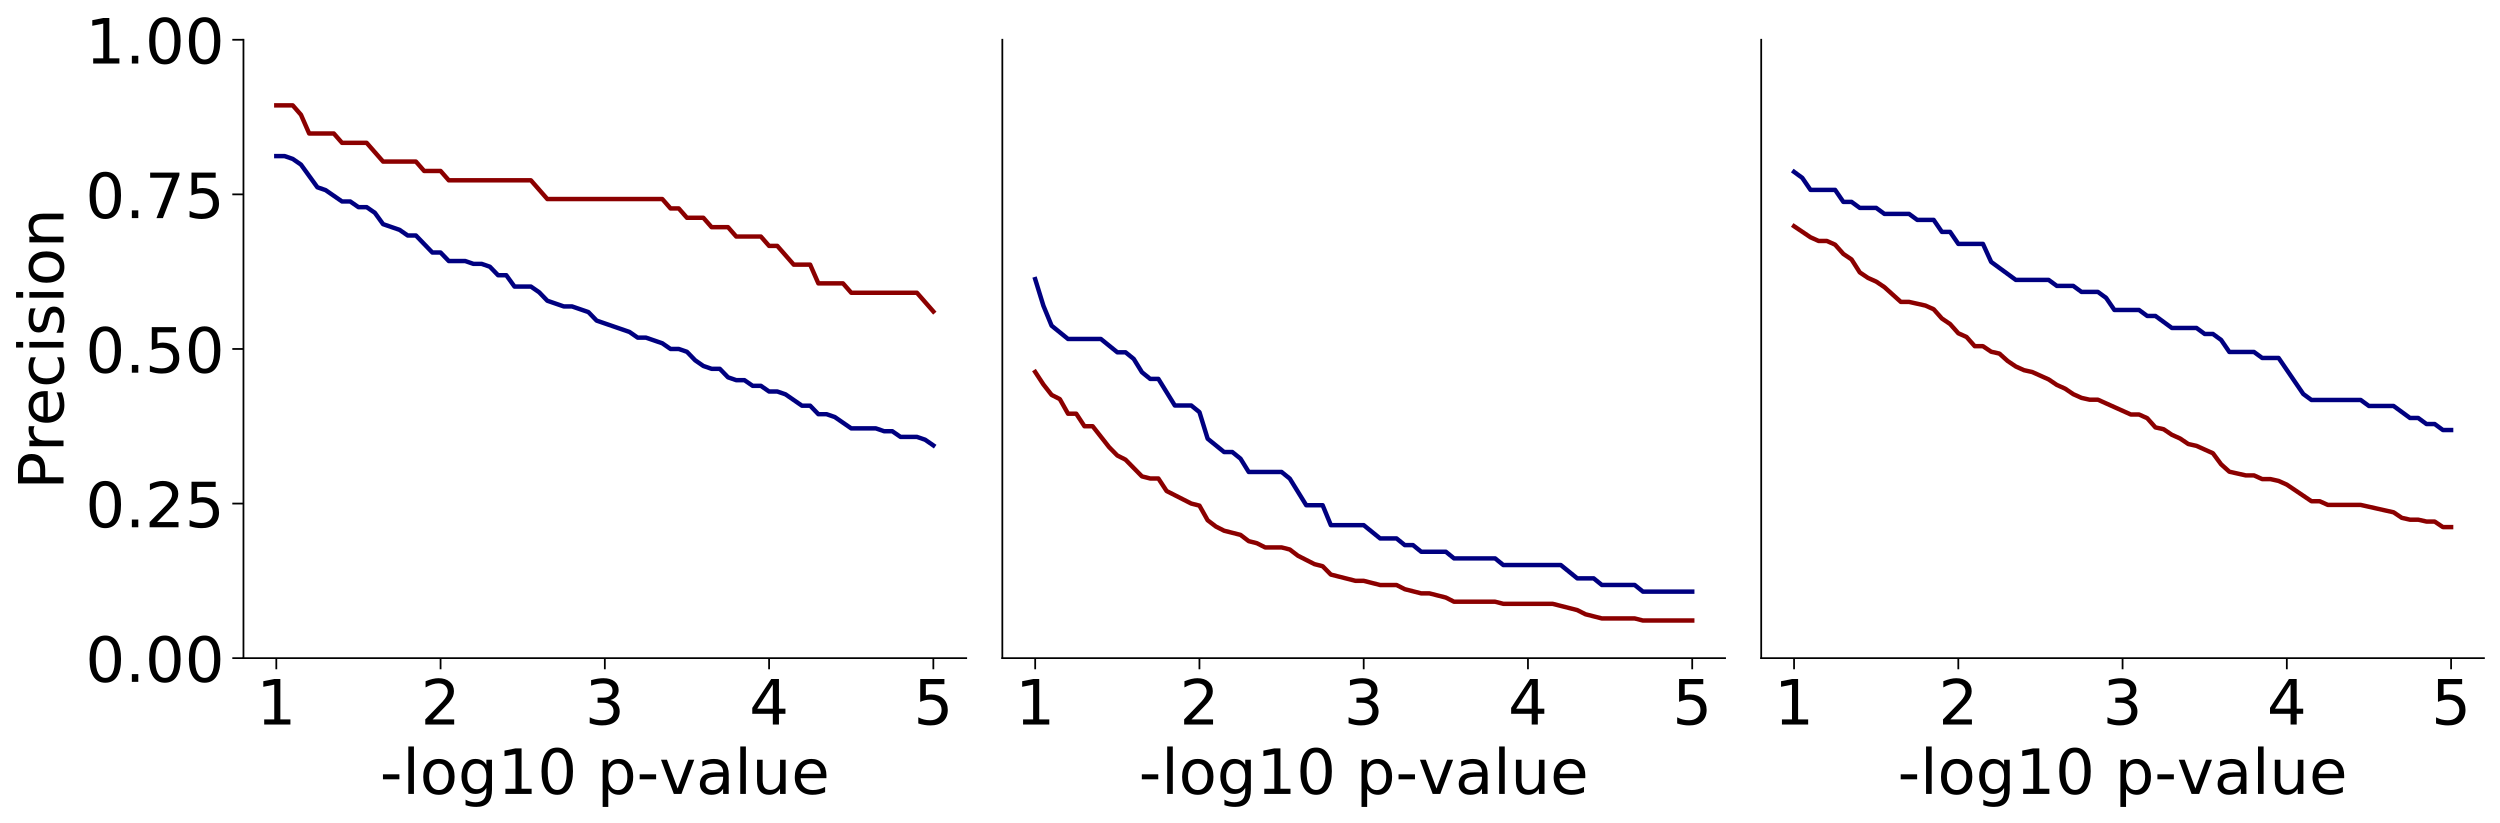 <?xml version="1.0" encoding="utf-8" standalone="no"?>
<!DOCTYPE svg PUBLIC "-//W3C//DTD SVG 1.1//EN"
  "http://www.w3.org/Graphics/SVG/1.1/DTD/svg11.dtd">
<!-- Created with matplotlib (https://matplotlib.org/) -->
<svg height="368.935pt" version="1.1" viewBox="0 0 1120.743 368.935" width="1120.743pt" xmlns="http://www.w3.org/2000/svg" xmlns:xlink="http://www.w3.org/1999/xlink">
 <defs>
  <style type="text/css">
*{stroke-linecap:butt;stroke-linejoin:round;}
  </style>
 </defs>
 <g id="figure_1">
  <g id="patch_1">
   <path d="M 0 368.935 
L 1120.743 368.935 
L 1120.743 0 
L 0 0 
z
" style="fill:none;"/>
  </g>
  <g id="axes_1">
   <g id="patch_2">
    <path d="M 109.142 295.038 
L 433.142 295.038 
L 433.142 17.838 
L 109.142 17.838 
z
" style="fill:none;"/>
   </g>
   <g id="matplotlib.axis_1">
    <g id="xtick_1">
     <g id="line2d_1">
      <defs>
       <path d="M 0 0 
L 0 5 
" id="mfbc0310cca" style="stroke:#000000;stroke-width:0.8;"/>
      </defs>
      <g>
       <use style="stroke:#000000;stroke-width:0.8;" x="123.87" xlink:href="#mfbc0310cca" y="295.038"/>
      </g>
     </g>
     <g id="text_1">
      <!-- 1 -->
      <defs>
       <path d="M 12.406 8.297 
L 28.516 8.297 
L 28.516 63.922 
L 10.984 60.406 
L 10.984 69.391 
L 28.422 72.906 
L 38.281 72.906 
L 38.281 8.297 
L 54.391 8.297 
L 54.391 0 
L 12.406 0 
z
" id="DejaVuSans-49"/>
      </defs>
      <g transform="translate(114.962 324.813)scale(0.28 -0.28)">
       <use xlink:href="#DejaVuSans-49"/>
      </g>
     </g>
    </g>
    <g id="xtick_2">
     <g id="line2d_2">
      <g>
       <use style="stroke:#000000;stroke-width:0.8;" x="197.506" xlink:href="#mfbc0310cca" y="295.038"/>
      </g>
     </g>
     <g id="text_2">
      <!-- 2 -->
      <defs>
       <path d="M 19.188 8.297 
L 53.609 8.297 
L 53.609 0 
L 7.328 0 
L 7.328 8.297 
Q 12.938 14.109 22.625 23.891 
Q 32.328 33.688 34.812 36.531 
Q 39.547 41.844 41.422 45.531 
Q 43.312 49.219 43.312 52.781 
Q 43.312 58.594 39.234 62.25 
Q 35.156 65.922 28.609 65.922 
Q 23.969 65.922 18.812 64.312 
Q 13.672 62.703 7.812 59.422 
L 7.812 69.391 
Q 13.766 71.781 18.938 73 
Q 24.125 74.219 28.422 74.219 
Q 39.75 74.219 46.484 68.547 
Q 53.219 62.891 53.219 53.422 
Q 53.219 48.922 51.531 44.891 
Q 49.859 40.875 45.406 35.406 
Q 44.188 33.984 37.641 27.219 
Q 31.109 20.453 19.188 8.297 
z
" id="DejaVuSans-50"/>
      </defs>
      <g transform="translate(188.599 324.813)scale(0.28 -0.28)">
       <use xlink:href="#DejaVuSans-50"/>
      </g>
     </g>
    </g>
    <g id="xtick_3">
     <g id="line2d_3">
      <g>
       <use style="stroke:#000000;stroke-width:0.8;" x="271.142" xlink:href="#mfbc0310cca" y="295.038"/>
      </g>
     </g>
     <g id="text_3">
      <!-- 3 -->
      <defs>
       <path d="M 40.578 39.312 
Q 47.656 37.797 51.625 33 
Q 55.609 28.219 55.609 21.188 
Q 55.609 10.406 48.188 4.484 
Q 40.766 -1.422 27.094 -1.422 
Q 22.516 -1.422 17.656 -0.516 
Q 12.797 0.391 7.625 2.203 
L 7.625 11.719 
Q 11.719 9.328 16.594 8.109 
Q 21.484 6.891 26.812 6.891 
Q 36.078 6.891 40.938 10.547 
Q 45.797 14.203 45.797 21.188 
Q 45.797 27.641 41.281 31.266 
Q 36.766 34.906 28.719 34.906 
L 20.219 34.906 
L 20.219 43.016 
L 29.109 43.016 
Q 36.375 43.016 40.234 45.922 
Q 44.094 48.828 44.094 54.297 
Q 44.094 59.906 40.109 62.906 
Q 36.141 65.922 28.719 65.922 
Q 24.656 65.922 20.016 65.031 
Q 15.375 64.156 9.812 62.312 
L 9.812 71.094 
Q 15.438 72.656 20.344 73.438 
Q 25.25 74.219 29.594 74.219 
Q 40.828 74.219 47.359 69.109 
Q 53.906 64.016 53.906 55.328 
Q 53.906 49.266 50.438 45.094 
Q 46.969 40.922 40.578 39.312 
z
" id="DejaVuSans-51"/>
      </defs>
      <g transform="translate(262.235 324.813)scale(0.28 -0.28)">
       <use xlink:href="#DejaVuSans-51"/>
      </g>
     </g>
    </g>
    <g id="xtick_4">
     <g id="line2d_4">
      <g>
       <use style="stroke:#000000;stroke-width:0.8;" x="344.779" xlink:href="#mfbc0310cca" y="295.038"/>
      </g>
     </g>
     <g id="text_4">
      <!-- 4 -->
      <defs>
       <path d="M 37.797 64.312 
L 12.891 25.391 
L 37.797 25.391 
z
M 35.203 72.906 
L 47.609 72.906 
L 47.609 25.391 
L 58.016 25.391 
L 58.016 17.188 
L 47.609 17.188 
L 47.609 0 
L 37.797 0 
L 37.797 17.188 
L 4.891 17.188 
L 4.891 26.703 
z
" id="DejaVuSans-52"/>
      </defs>
      <g transform="translate(335.871 324.813)scale(0.28 -0.28)">
       <use xlink:href="#DejaVuSans-52"/>
      </g>
     </g>
    </g>
    <g id="xtick_5">
     <g id="line2d_5">
      <g>
       <use style="stroke:#000000;stroke-width:0.8;" x="418.415" xlink:href="#mfbc0310cca" y="295.038"/>
      </g>
     </g>
     <g id="text_5">
      <!-- 5 -->
      <defs>
       <path d="M 10.797 72.906 
L 49.516 72.906 
L 49.516 64.594 
L 19.828 64.594 
L 19.828 46.734 
Q 21.969 47.469 24.109 47.828 
Q 26.266 48.188 28.422 48.188 
Q 40.625 48.188 47.75 41.5 
Q 54.891 34.812 54.891 23.391 
Q 54.891 11.625 47.562 5.094 
Q 40.234 -1.422 26.906 -1.422 
Q 22.312 -1.422 17.547 -0.641 
Q 12.797 0.141 7.719 1.703 
L 7.719 11.625 
Q 12.109 9.234 16.797 8.062 
Q 21.484 6.891 26.703 6.891 
Q 35.156 6.891 40.078 11.328 
Q 45.016 15.766 45.016 23.391 
Q 45.016 31 40.078 35.438 
Q 35.156 39.891 26.703 39.891 
Q 22.75 39.891 18.812 39.016 
Q 14.891 38.141 10.797 36.281 
z
" id="DejaVuSans-53"/>
      </defs>
      <g transform="translate(409.508 324.813)scale(0.28 -0.28)">
       <use xlink:href="#DejaVuSans-53"/>
      </g>
     </g>
    </g>
    <g id="text_6">
     <!-- -log10 p-value -->
     <defs>
      <path d="M 4.891 31.391 
L 31.203 31.391 
L 31.203 23.391 
L 4.891 23.391 
z
" id="DejaVuSans-45"/>
      <path d="M 9.422 75.984 
L 18.406 75.984 
L 18.406 0 
L 9.422 0 
z
" id="DejaVuSans-108"/>
      <path d="M 30.609 48.391 
Q 23.391 48.391 19.188 42.75 
Q 14.984 37.109 14.984 27.297 
Q 14.984 17.484 19.156 11.844 
Q 23.344 6.203 30.609 6.203 
Q 37.797 6.203 41.984 11.859 
Q 46.188 17.531 46.188 27.297 
Q 46.188 37.016 41.984 42.703 
Q 37.797 48.391 30.609 48.391 
z
M 30.609 56 
Q 42.328 56 49.016 48.375 
Q 55.719 40.766 55.719 27.297 
Q 55.719 13.875 49.016 6.219 
Q 42.328 -1.422 30.609 -1.422 
Q 18.844 -1.422 12.172 6.219 
Q 5.516 13.875 5.516 27.297 
Q 5.516 40.766 12.172 48.375 
Q 18.844 56 30.609 56 
z
" id="DejaVuSans-111"/>
      <path d="M 45.406 27.984 
Q 45.406 37.75 41.375 43.109 
Q 37.359 48.484 30.078 48.484 
Q 22.859 48.484 18.828 43.109 
Q 14.797 37.75 14.797 27.984 
Q 14.797 18.266 18.828 12.891 
Q 22.859 7.516 30.078 7.516 
Q 37.359 7.516 41.375 12.891 
Q 45.406 18.266 45.406 27.984 
z
M 54.391 6.781 
Q 54.391 -7.172 48.188 -13.984 
Q 42 -20.797 29.203 -20.797 
Q 24.469 -20.797 20.266 -20.094 
Q 16.062 -19.391 12.109 -17.922 
L 12.109 -9.188 
Q 16.062 -11.328 19.922 -12.344 
Q 23.781 -13.375 27.781 -13.375 
Q 36.625 -13.375 41.016 -8.766 
Q 45.406 -4.156 45.406 5.172 
L 45.406 9.625 
Q 42.625 4.781 38.281 2.391 
Q 33.938 0 27.875 0 
Q 17.828 0 11.672 7.656 
Q 5.516 15.328 5.516 27.984 
Q 5.516 40.672 11.672 48.328 
Q 17.828 56 27.875 56 
Q 33.938 56 38.281 53.609 
Q 42.625 51.219 45.406 46.391 
L 45.406 54.688 
L 54.391 54.688 
z
" id="DejaVuSans-103"/>
      <path d="M 31.781 66.406 
Q 24.172 66.406 20.328 58.906 
Q 16.5 51.422 16.5 36.375 
Q 16.5 21.391 20.328 13.891 
Q 24.172 6.391 31.781 6.391 
Q 39.453 6.391 43.281 13.891 
Q 47.125 21.391 47.125 36.375 
Q 47.125 51.422 43.281 58.906 
Q 39.453 66.406 31.781 66.406 
z
M 31.781 74.219 
Q 44.047 74.219 50.516 64.516 
Q 56.984 54.828 56.984 36.375 
Q 56.984 17.969 50.516 8.266 
Q 44.047 -1.422 31.781 -1.422 
Q 19.531 -1.422 13.062 8.266 
Q 6.594 17.969 6.594 36.375 
Q 6.594 54.828 13.062 64.516 
Q 19.531 74.219 31.781 74.219 
z
" id="DejaVuSans-48"/>
      <path id="DejaVuSans-32"/>
      <path d="M 18.109 8.203 
L 18.109 -20.797 
L 9.078 -20.797 
L 9.078 54.688 
L 18.109 54.688 
L 18.109 46.391 
Q 20.953 51.266 25.266 53.625 
Q 29.594 56 35.594 56 
Q 45.562 56 51.781 48.094 
Q 58.016 40.188 58.016 27.297 
Q 58.016 14.406 51.781 6.484 
Q 45.562 -1.422 35.594 -1.422 
Q 29.594 -1.422 25.266 0.953 
Q 20.953 3.328 18.109 8.203 
z
M 48.688 27.297 
Q 48.688 37.203 44.609 42.844 
Q 40.531 48.484 33.406 48.484 
Q 26.266 48.484 22.188 42.844 
Q 18.109 37.203 18.109 27.297 
Q 18.109 17.391 22.188 11.75 
Q 26.266 6.109 33.406 6.109 
Q 40.531 6.109 44.609 11.75 
Q 48.688 17.391 48.688 27.297 
z
" id="DejaVuSans-112"/>
      <path d="M 2.984 54.688 
L 12.5 54.688 
L 29.594 8.797 
L 46.688 54.688 
L 56.203 54.688 
L 35.688 0 
L 23.484 0 
z
" id="DejaVuSans-118"/>
      <path d="M 34.281 27.484 
Q 23.391 27.484 19.188 25 
Q 14.984 22.516 14.984 16.5 
Q 14.984 11.719 18.141 8.906 
Q 21.297 6.109 26.703 6.109 
Q 34.188 6.109 38.703 11.406 
Q 43.219 16.703 43.219 25.484 
L 43.219 27.484 
z
M 52.203 31.203 
L 52.203 0 
L 43.219 0 
L 43.219 8.297 
Q 40.141 3.328 35.547 0.953 
Q 30.953 -1.422 24.312 -1.422 
Q 15.922 -1.422 10.953 3.297 
Q 6 8.016 6 15.922 
Q 6 25.141 12.172 29.828 
Q 18.359 34.516 30.609 34.516 
L 43.219 34.516 
L 43.219 35.406 
Q 43.219 41.609 39.141 45 
Q 35.062 48.391 27.688 48.391 
Q 23 48.391 18.547 47.266 
Q 14.109 46.141 10.016 43.891 
L 10.016 52.203 
Q 14.938 54.109 19.578 55.047 
Q 24.219 56 28.609 56 
Q 40.484 56 46.344 49.844 
Q 52.203 43.703 52.203 31.203 
z
" id="DejaVuSans-97"/>
      <path d="M 8.5 21.578 
L 8.5 54.688 
L 17.484 54.688 
L 17.484 21.922 
Q 17.484 14.156 20.5 10.266 
Q 23.531 6.391 29.594 6.391 
Q 36.859 6.391 41.078 11.031 
Q 45.312 15.672 45.312 23.688 
L 45.312 54.688 
L 54.297 54.688 
L 54.297 0 
L 45.312 0 
L 45.312 8.406 
Q 42.047 3.422 37.719 1 
Q 33.406 -1.422 27.688 -1.422 
Q 18.266 -1.422 13.375 4.438 
Q 8.5 10.297 8.5 21.578 
z
M 31.109 56 
z
" id="DejaVuSans-117"/>
      <path d="M 56.203 29.594 
L 56.203 25.203 
L 14.891 25.203 
Q 15.484 15.922 20.484 11.062 
Q 25.484 6.203 34.422 6.203 
Q 39.594 6.203 44.453 7.469 
Q 49.312 8.734 54.109 11.281 
L 54.109 2.781 
Q 49.266 0.734 44.188 -0.344 
Q 39.109 -1.422 33.891 -1.422 
Q 20.797 -1.422 13.156 6.188 
Q 5.516 13.812 5.516 26.812 
Q 5.516 40.234 12.766 48.109 
Q 20.016 56 32.328 56 
Q 43.359 56 49.781 48.891 
Q 56.203 41.797 56.203 29.594 
z
M 47.219 32.234 
Q 47.125 39.594 43.094 43.984 
Q 39.062 48.391 32.422 48.391 
Q 24.906 48.391 20.391 44.141 
Q 15.875 39.891 15.188 32.172 
z
" id="DejaVuSans-101"/>
     </defs>
     <g transform="translate(170.308 355.912)scale(0.28 -0.28)">
      <use xlink:href="#DejaVuSans-45"/>
      <use x="36.084" xlink:href="#DejaVuSans-108"/>
      <use x="63.867" xlink:href="#DejaVuSans-111"/>
      <use x="125.049" xlink:href="#DejaVuSans-103"/>
      <use x="188.525" xlink:href="#DejaVuSans-49"/>
      <use x="252.148" xlink:href="#DejaVuSans-48"/>
      <use x="315.771" xlink:href="#DejaVuSans-32"/>
      <use x="347.559" xlink:href="#DejaVuSans-112"/>
      <use x="411.035" xlink:href="#DejaVuSans-45"/>
      <use x="447.088" xlink:href="#DejaVuSans-118"/>
      <use x="506.268" xlink:href="#DejaVuSans-97"/>
      <use x="567.547" xlink:href="#DejaVuSans-108"/>
      <use x="595.33" xlink:href="#DejaVuSans-117"/>
      <use x="658.709" xlink:href="#DejaVuSans-101"/>
     </g>
    </g>
   </g>
   <g id="matplotlib.axis_2">
    <g id="ytick_1">
     <g id="line2d_6">
      <defs>
       <path d="M 0 0 
L -5 0 
" id="m48be1d3c37" style="stroke:#000000;stroke-width:0.8;"/>
      </defs>
      <g>
       <use style="stroke:#000000;stroke-width:0.8;" x="109.142" xlink:href="#m48be1d3c37" y="295.038"/>
      </g>
     </g>
     <g id="text_7">
      <!-- 0.00 -->
      <defs>
       <path d="M 10.688 12.406 
L 21 12.406 
L 21 0 
L 10.688 0 
z
" id="DejaVuSans-46"/>
      </defs>
      <g transform="translate(38.299 305.676)scale(0.28 -0.28)">
       <use xlink:href="#DejaVuSans-48"/>
       <use x="63.623" xlink:href="#DejaVuSans-46"/>
       <use x="95.41" xlink:href="#DejaVuSans-48"/>
       <use x="159.033" xlink:href="#DejaVuSans-48"/>
      </g>
     </g>
    </g>
    <g id="ytick_2">
     <g id="line2d_7">
      <g>
       <use style="stroke:#000000;stroke-width:0.8;" x="109.142" xlink:href="#m48be1d3c37" y="225.738"/>
      </g>
     </g>
     <g id="text_8">
      <!-- 0.25 -->
      <g transform="translate(38.299 236.376)scale(0.28 -0.28)">
       <use xlink:href="#DejaVuSans-48"/>
       <use x="63.623" xlink:href="#DejaVuSans-46"/>
       <use x="95.41" xlink:href="#DejaVuSans-50"/>
       <use x="159.033" xlink:href="#DejaVuSans-53"/>
      </g>
     </g>
    </g>
    <g id="ytick_3">
     <g id="line2d_8">
      <g>
       <use style="stroke:#000000;stroke-width:0.8;" x="109.142" xlink:href="#m48be1d3c37" y="156.438"/>
      </g>
     </g>
     <g id="text_9">
      <!-- 0.50 -->
      <g transform="translate(38.299 167.076)scale(0.28 -0.28)">
       <use xlink:href="#DejaVuSans-48"/>
       <use x="63.623" xlink:href="#DejaVuSans-46"/>
       <use x="95.41" xlink:href="#DejaVuSans-53"/>
       <use x="159.033" xlink:href="#DejaVuSans-48"/>
      </g>
     </g>
    </g>
    <g id="ytick_4">
     <g id="line2d_9">
      <g>
       <use style="stroke:#000000;stroke-width:0.8;" x="109.142" xlink:href="#m48be1d3c37" y="87.138"/>
      </g>
     </g>
     <g id="text_10">
      <!-- 0.75 -->
      <defs>
       <path d="M 8.203 72.906 
L 55.078 72.906 
L 55.078 68.703 
L 28.609 0 
L 18.312 0 
L 43.219 64.594 
L 8.203 64.594 
z
" id="DejaVuSans-55"/>
      </defs>
      <g transform="translate(38.299 97.776)scale(0.28 -0.28)">
       <use xlink:href="#DejaVuSans-48"/>
       <use x="63.623" xlink:href="#DejaVuSans-46"/>
       <use x="95.41" xlink:href="#DejaVuSans-55"/>
       <use x="159.033" xlink:href="#DejaVuSans-53"/>
      </g>
     </g>
    </g>
    <g id="ytick_5">
     <g id="line2d_10">
      <g>
       <use style="stroke:#000000;stroke-width:0.8;" x="109.142" xlink:href="#m48be1d3c37" y="17.838"/>
      </g>
     </g>
     <g id="text_11">
      <!-- 1.00 -->
      <g transform="translate(38.299 28.476)scale(0.28 -0.28)">
       <use xlink:href="#DejaVuSans-49"/>
       <use x="63.623" xlink:href="#DejaVuSans-46"/>
       <use x="95.41" xlink:href="#DejaVuSans-48"/>
       <use x="159.033" xlink:href="#DejaVuSans-48"/>
      </g>
     </g>
    </g>
    <g id="text_12">
     <!-- Precision -->
     <defs>
      <path d="M 19.672 64.797 
L 19.672 37.406 
L 32.078 37.406 
Q 38.969 37.406 42.719 40.969 
Q 46.484 44.531 46.484 51.125 
Q 46.484 57.672 42.719 61.234 
Q 38.969 64.797 32.078 64.797 
z
M 9.812 72.906 
L 32.078 72.906 
Q 44.344 72.906 50.609 67.359 
Q 56.891 61.812 56.891 51.125 
Q 56.891 40.328 50.609 34.812 
Q 44.344 29.297 32.078 29.297 
L 19.672 29.297 
L 19.672 0 
L 9.812 0 
z
" id="DejaVuSans-80"/>
      <path d="M 41.109 46.297 
Q 39.594 47.172 37.812 47.578 
Q 36.031 48 33.891 48 
Q 26.266 48 22.188 43.047 
Q 18.109 38.094 18.109 28.812 
L 18.109 0 
L 9.078 0 
L 9.078 54.688 
L 18.109 54.688 
L 18.109 46.188 
Q 20.953 51.172 25.484 53.578 
Q 30.031 56 36.531 56 
Q 37.453 56 38.578 55.875 
Q 39.703 55.766 41.062 55.516 
z
" id="DejaVuSans-114"/>
      <path d="M 48.781 52.594 
L 48.781 44.188 
Q 44.969 46.297 41.141 47.344 
Q 37.312 48.391 33.406 48.391 
Q 24.656 48.391 19.812 42.844 
Q 14.984 37.312 14.984 27.297 
Q 14.984 17.281 19.812 11.734 
Q 24.656 6.203 33.406 6.203 
Q 37.312 6.203 41.141 7.25 
Q 44.969 8.297 48.781 10.406 
L 48.781 2.094 
Q 45.016 0.344 40.984 -0.531 
Q 36.969 -1.422 32.422 -1.422 
Q 20.062 -1.422 12.781 6.344 
Q 5.516 14.109 5.516 27.297 
Q 5.516 40.672 12.859 48.328 
Q 20.219 56 33.016 56 
Q 37.156 56 41.109 55.141 
Q 45.062 54.297 48.781 52.594 
z
" id="DejaVuSans-99"/>
      <path d="M 9.422 54.688 
L 18.406 54.688 
L 18.406 0 
L 9.422 0 
z
M 9.422 75.984 
L 18.406 75.984 
L 18.406 64.594 
L 9.422 64.594 
z
" id="DejaVuSans-105"/>
      <path d="M 44.281 53.078 
L 44.281 44.578 
Q 40.484 46.531 36.375 47.5 
Q 32.281 48.484 27.875 48.484 
Q 21.188 48.484 17.844 46.438 
Q 14.5 44.391 14.5 40.281 
Q 14.5 37.156 16.891 35.375 
Q 19.281 33.594 26.516 31.984 
L 29.594 31.297 
Q 39.156 29.25 43.188 25.516 
Q 47.219 21.781 47.219 15.094 
Q 47.219 7.469 41.188 3.016 
Q 35.156 -1.422 24.609 -1.422 
Q 20.219 -1.422 15.453 -0.562 
Q 10.688 0.297 5.422 2 
L 5.422 11.281 
Q 10.406 8.688 15.234 7.391 
Q 20.062 6.109 24.812 6.109 
Q 31.156 6.109 34.562 8.281 
Q 37.984 10.453 37.984 14.406 
Q 37.984 18.062 35.516 20.016 
Q 33.062 21.969 24.703 23.781 
L 21.578 24.516 
Q 13.234 26.266 9.516 29.906 
Q 5.812 33.547 5.812 39.891 
Q 5.812 47.609 11.281 51.797 
Q 16.75 56 26.812 56 
Q 31.781 56 36.172 55.266 
Q 40.578 54.547 44.281 53.078 
z
" id="DejaVuSans-115"/>
      <path d="M 54.891 33.016 
L 54.891 0 
L 45.906 0 
L 45.906 32.719 
Q 45.906 40.484 42.875 44.328 
Q 39.844 48.188 33.797 48.188 
Q 26.516 48.188 22.312 43.547 
Q 18.109 38.922 18.109 30.906 
L 18.109 0 
L 9.078 0 
L 9.078 54.688 
L 18.109 54.688 
L 18.109 46.188 
Q 21.344 51.125 25.703 53.562 
Q 30.078 56 35.797 56 
Q 45.219 56 50.047 50.172 
Q 54.891 44.344 54.891 33.016 
z
" id="DejaVuSans-110"/>
     </defs>
     <g transform="translate(28.476 219.451)rotate(-90)scale(0.28 -0.28)">
      <use xlink:href="#DejaVuSans-80"/>
      <use x="60.287" xlink:href="#DejaVuSans-114"/>
      <use x="101.369" xlink:href="#DejaVuSans-101"/>
      <use x="162.893" xlink:href="#DejaVuSans-99"/>
      <use x="217.873" xlink:href="#DejaVuSans-105"/>
      <use x="245.656" xlink:href="#DejaVuSans-115"/>
      <use x="297.756" xlink:href="#DejaVuSans-105"/>
      <use x="325.539" xlink:href="#DejaVuSans-111"/>
      <use x="386.721" xlink:href="#DejaVuSans-110"/>
     </g>
    </g>
   </g>
   <g id="line2d_11">
    <path clip-path="url(#p61271fd40f)" d="M 123.87 47.238 
L 127.552 47.238 
L 131.233 47.238 
L 134.915 51.438 
L 138.597 59.838 
L 142.279 59.838 
L 145.961 59.838 
L 149.643 59.838 
L 153.324 64.038 
L 157.006 64.038 
L 160.688 64.038 
L 164.37 64.038 
L 168.052 68.238 
L 171.733 72.438 
L 175.415 72.438 
L 179.097 72.438 
L 182.779 72.438 
L 186.461 72.438 
L 190.143 76.638 
L 193.824 76.638 
L 197.506 76.638 
L 201.188 80.838 
L 204.87 80.838 
L 208.552 80.838 
L 212.233 80.838 
L 215.915 80.838 
L 219.597 80.838 
L 223.279 80.838 
L 226.961 80.838 
L 230.643 80.838 
L 234.324 80.838 
L 238.006 80.838 
L 241.688 85.038 
L 245.37 89.238 
L 249.052 89.238 
L 252.733 89.238 
L 256.415 89.238 
L 260.097 89.238 
L 263.779 89.238 
L 267.461 89.238 
L 271.142 89.238 
L 274.824 89.238 
L 278.506 89.238 
L 282.188 89.238 
L 285.87 89.238 
L 289.552 89.238 
L 293.233 89.238 
L 296.915 89.238 
L 300.597 93.438 
L 304.279 93.438 
L 307.961 97.638 
L 311.642 97.638 
L 315.324 97.638 
L 319.006 101.838 
L 322.688 101.838 
L 326.37 101.838 
L 330.052 106.038 
L 333.733 106.038 
L 337.415 106.038 
L 341.097 106.038 
L 344.779 110.238 
L 348.461 110.238 
L 352.142 114.438 
L 355.824 118.638 
L 359.506 118.638 
L 363.188 118.638 
L 366.87 127.038 
L 370.552 127.038 
L 374.233 127.038 
L 377.915 127.038 
L 381.597 131.238 
L 385.279 131.238 
L 388.961 131.238 
L 392.642 131.238 
L 396.324 131.238 
L 400.006 131.238 
L 403.688 131.238 
L 407.37 131.238 
L 411.052 131.238 
L 414.733 135.438 
L 418.415 139.638 
" style="fill:none;stroke:#8b0000;stroke-linecap:square;stroke-width:2;"/>
   </g>
   <g id="line2d_12">
    <path clip-path="url(#p61271fd40f)" d="M 123.87 69.972 
L 127.552 69.972 
L 131.233 71.243 
L 134.915 73.786 
L 138.597 78.873 
L 142.279 83.959 
L 145.961 85.23 
L 149.643 87.774 
L 153.324 90.317 
L 157.006 90.317 
L 160.688 92.86 
L 164.37 92.86 
L 168.052 95.403 
L 171.733 100.489 
L 175.415 101.761 
L 179.097 103.032 
L 182.779 105.575 
L 186.461 105.575 
L 190.143 109.39 
L 193.824 113.205 
L 197.506 113.205 
L 201.188 117.019 
L 204.87 117.019 
L 208.552 117.019 
L 212.233 118.291 
L 215.915 118.291 
L 219.597 119.563 
L 223.279 123.377 
L 226.961 123.377 
L 230.643 128.464 
L 234.324 128.464 
L 238.006 128.464 
L 241.688 131.007 
L 245.37 134.821 
L 249.052 136.093 
L 252.733 137.364 
L 256.415 137.364 
L 260.097 138.636 
L 263.779 139.908 
L 267.461 143.722 
L 271.142 144.994 
L 274.824 146.265 
L 278.506 147.537 
L 282.188 148.808 
L 285.87 151.352 
L 289.552 151.352 
L 293.233 152.623 
L 296.915 153.895 
L 300.597 156.438 
L 304.279 156.438 
L 307.961 157.709 
L 311.642 161.524 
L 315.324 164.067 
L 319.006 165.339 
L 322.688 165.339 
L 326.37 169.153 
L 330.052 170.425 
L 333.733 170.425 
L 337.415 172.968 
L 341.097 172.968 
L 344.779 175.511 
L 348.461 175.511 
L 352.142 176.783 
L 355.824 179.326 
L 359.506 181.869 
L 363.188 181.869 
L 366.87 185.684 
L 370.552 185.684 
L 374.233 186.955 
L 377.915 189.498 
L 381.597 192.041 
L 385.279 192.041 
L 388.961 192.041 
L 392.642 192.041 
L 396.324 193.313 
L 400.006 193.313 
L 403.688 195.856 
L 407.37 195.856 
L 411.052 195.856 
L 414.733 197.128 
L 418.415 199.671 
" style="fill:none;stroke:#000080;stroke-linecap:square;stroke-width:2;"/>
   </g>
   <g id="patch_3">
    <path d="M 109.142 295.038 
L 109.142 17.838 
" style="fill:none;stroke:#000000;stroke-linecap:square;stroke-linejoin:miter;stroke-width:0.8;"/>
   </g>
   <g id="patch_4">
    <path d="M 109.142 295.038 
L 433.142 295.038 
" style="fill:none;stroke:#000000;stroke-linecap:square;stroke-linejoin:miter;stroke-width:0.8;"/>
   </g>
  </g>
  <g id="axes_2">
   <g id="patch_5">
    <path d="M 449.342 295.038 
L 773.342 295.038 
L 773.342 17.838 
L 449.342 17.838 
z
" style="fill:none;"/>
   </g>
   <g id="matplotlib.axis_3">
    <g id="xtick_6">
     <g id="line2d_13">
      <g>
       <use style="stroke:#000000;stroke-width:0.8;" x="464.07" xlink:href="#mfbc0310cca" y="295.038"/>
      </g>
     </g>
     <g id="text_13">
      <!-- 1 -->
      <g transform="translate(455.162 324.813)scale(0.28 -0.28)">
       <use xlink:href="#DejaVuSans-49"/>
      </g>
     </g>
    </g>
    <g id="xtick_7">
     <g id="line2d_14">
      <g>
       <use style="stroke:#000000;stroke-width:0.8;" x="537.706" xlink:href="#mfbc0310cca" y="295.038"/>
      </g>
     </g>
     <g id="text_14">
      <!-- 2 -->
      <g transform="translate(528.799 324.813)scale(0.28 -0.28)">
       <use xlink:href="#DejaVuSans-50"/>
      </g>
     </g>
    </g>
    <g id="xtick_8">
     <g id="line2d_15">
      <g>
       <use style="stroke:#000000;stroke-width:0.8;" x="611.342" xlink:href="#mfbc0310cca" y="295.038"/>
      </g>
     </g>
     <g id="text_15">
      <!-- 3 -->
      <g transform="translate(602.435 324.813)scale(0.28 -0.28)">
       <use xlink:href="#DejaVuSans-51"/>
      </g>
     </g>
    </g>
    <g id="xtick_9">
     <g id="line2d_16">
      <g>
       <use style="stroke:#000000;stroke-width:0.8;" x="684.979" xlink:href="#mfbc0310cca" y="295.038"/>
      </g>
     </g>
     <g id="text_16">
      <!-- 4 -->
      <g transform="translate(676.071 324.813)scale(0.28 -0.28)">
       <use xlink:href="#DejaVuSans-52"/>
      </g>
     </g>
    </g>
    <g id="xtick_10">
     <g id="line2d_17">
      <g>
       <use style="stroke:#000000;stroke-width:0.8;" x="758.615" xlink:href="#mfbc0310cca" y="295.038"/>
      </g>
     </g>
     <g id="text_17">
      <!-- 5 -->
      <g transform="translate(749.708 324.813)scale(0.28 -0.28)">
       <use xlink:href="#DejaVuSans-53"/>
      </g>
     </g>
    </g>
    <g id="text_18">
     <!-- -log10 p-value -->
     <g transform="translate(510.507 355.912)scale(0.28 -0.28)">
      <use xlink:href="#DejaVuSans-45"/>
      <use x="36.084" xlink:href="#DejaVuSans-108"/>
      <use x="63.867" xlink:href="#DejaVuSans-111"/>
      <use x="125.049" xlink:href="#DejaVuSans-103"/>
      <use x="188.525" xlink:href="#DejaVuSans-49"/>
      <use x="252.148" xlink:href="#DejaVuSans-48"/>
      <use x="315.771" xlink:href="#DejaVuSans-32"/>
      <use x="347.559" xlink:href="#DejaVuSans-112"/>
      <use x="411.035" xlink:href="#DejaVuSans-45"/>
      <use x="447.088" xlink:href="#DejaVuSans-118"/>
      <use x="506.268" xlink:href="#DejaVuSans-97"/>
      <use x="567.547" xlink:href="#DejaVuSans-108"/>
      <use x="595.33" xlink:href="#DejaVuSans-117"/>
      <use x="658.709" xlink:href="#DejaVuSans-101"/>
     </g>
    </g>
   </g>
   <g id="matplotlib.axis_4">
    <g id="ytick_6"/>
    <g id="ytick_7"/>
    <g id="ytick_8"/>
    <g id="ytick_9"/>
    <g id="ytick_10"/>
   </g>
   <g id="line2d_18">
    <path clip-path="url(#p22dee0c084)" d="M 464.07 166.739 
L 467.752 172.358 
L 471.433 177.041 
L 475.115 178.913 
L 478.797 185.469 
L 482.479 185.469 
L 486.161 191.088 
L 489.842 191.088 
L 493.524 195.77 
L 497.206 200.453 
L 500.888 204.199 
L 504.57 206.072 
L 508.252 209.818 
L 511.933 213.563 
L 515.615 214.5 
L 519.297 214.5 
L 522.979 220.119 
L 526.661 221.992 
L 530.342 223.865 
L 534.024 225.738 
L 537.706 226.674 
L 541.388 233.23 
L 545.07 236.039 
L 548.752 237.912 
L 552.433 238.849 
L 556.115 239.785 
L 559.797 242.595 
L 563.479 243.531 
L 567.161 245.404 
L 570.842 245.404 
L 574.524 245.404 
L 578.206 246.341 
L 581.888 249.15 
L 585.57 251.023 
L 589.252 252.896 
L 592.933 253.832 
L 596.615 257.578 
L 600.297 258.515 
L 603.979 259.451 
L 607.661 260.388 
L 611.342 260.388 
L 615.024 261.324 
L 618.706 262.261 
L 622.388 262.261 
L 626.07 262.261 
L 629.752 264.134 
L 633.433 265.07 
L 637.115 266.007 
L 640.797 266.007 
L 644.479 266.943 
L 648.161 267.88 
L 651.842 269.753 
L 655.524 269.753 
L 659.206 269.753 
L 662.888 269.753 
L 666.57 269.753 
L 670.252 269.753 
L 673.933 270.689 
L 677.615 270.689 
L 681.297 270.689 
L 684.979 270.689 
L 688.661 270.689 
L 692.342 270.689 
L 696.024 270.689 
L 699.706 271.626 
L 703.388 272.562 
L 707.07 273.499 
L 710.752 275.372 
L 714.433 276.308 
L 718.115 277.245 
L 721.797 277.245 
L 725.479 277.245 
L 729.161 277.245 
L 732.842 277.245 
L 736.524 278.181 
L 740.206 278.181 
L 743.888 278.181 
L 747.57 278.181 
L 751.252 278.181 
L 754.933 278.181 
L 758.615 278.181 
" style="fill:none;stroke:#8b0000;stroke-linecap:square;stroke-width:2;"/>
   </g>
   <g id="line2d_19">
    <path clip-path="url(#p22dee0c084)" d="M 464.07 125.141 
L 467.752 137.064 
L 471.433 146.006 
L 475.115 148.986 
L 478.797 151.967 
L 482.479 151.967 
L 486.161 151.967 
L 489.842 151.967 
L 493.524 151.967 
L 497.206 154.947 
L 500.888 157.928 
L 504.57 157.928 
L 508.252 160.909 
L 511.933 166.87 
L 515.615 169.851 
L 519.297 169.851 
L 522.979 175.812 
L 526.661 181.773 
L 530.342 181.773 
L 534.024 181.773 
L 537.706 184.754 
L 541.388 196.677 
L 545.07 199.657 
L 548.752 202.638 
L 552.433 202.638 
L 556.115 205.618 
L 559.797 211.58 
L 563.479 211.58 
L 567.161 211.58 
L 570.842 211.58 
L 574.524 211.58 
L 578.206 214.56 
L 581.888 220.522 
L 585.57 226.483 
L 589.252 226.483 
L 592.933 226.483 
L 596.615 235.425 
L 600.297 235.425 
L 603.979 235.425 
L 607.661 235.425 
L 611.342 235.425 
L 615.024 238.406 
L 618.706 241.386 
L 622.388 241.386 
L 626.07 241.386 
L 629.752 244.367 
L 633.433 244.367 
L 637.115 247.347 
L 640.797 247.347 
L 644.479 247.347 
L 648.161 247.347 
L 651.842 250.328 
L 655.524 250.328 
L 659.206 250.328 
L 662.888 250.328 
L 666.57 250.328 
L 670.252 250.328 
L 673.933 253.309 
L 677.615 253.309 
L 681.297 253.309 
L 684.979 253.309 
L 688.661 253.309 
L 692.342 253.309 
L 696.024 253.309 
L 699.706 253.309 
L 703.388 256.289 
L 707.07 259.27 
L 710.752 259.27 
L 714.433 259.27 
L 718.115 262.251 
L 721.797 262.251 
L 725.479 262.251 
L 729.161 262.251 
L 732.842 262.251 
L 736.524 265.231 
L 740.206 265.231 
L 743.888 265.231 
L 747.57 265.231 
L 751.252 265.231 
L 754.933 265.231 
L 758.615 265.231 
" style="fill:none;stroke:#000080;stroke-linecap:square;stroke-width:2;"/>
   </g>
   <g id="patch_6">
    <path d="M 449.342 295.038 
L 449.342 17.838 
" style="fill:none;stroke:#000000;stroke-linecap:square;stroke-linejoin:miter;stroke-width:0.8;"/>
   </g>
   <g id="patch_7">
    <path d="M 449.342 295.038 
L 773.342 295.038 
" style="fill:none;stroke:#000000;stroke-linecap:square;stroke-linejoin:miter;stroke-width:0.8;"/>
   </g>
  </g>
  <g id="axes_3">
   <g id="patch_8">
    <path d="M 789.543 295.038 
L 1113.543 295.038 
L 1113.543 17.838 
L 789.543 17.838 
z
" style="fill:none;"/>
   </g>
   <g id="matplotlib.axis_5">
    <g id="xtick_11">
     <g id="line2d_20">
      <g>
       <use style="stroke:#000000;stroke-width:0.8;" x="804.27" xlink:href="#mfbc0310cca" y="295.038"/>
      </g>
     </g>
     <g id="text_19">
      <!-- 1 -->
      <g transform="translate(795.362 324.813)scale(0.28 -0.28)">
       <use xlink:href="#DejaVuSans-49"/>
      </g>
     </g>
    </g>
    <g id="xtick_12">
     <g id="line2d_21">
      <g>
       <use style="stroke:#000000;stroke-width:0.8;" x="877.906" xlink:href="#mfbc0310cca" y="295.038"/>
      </g>
     </g>
     <g id="text_20">
      <!-- 2 -->
      <g transform="translate(868.999 324.813)scale(0.28 -0.28)">
       <use xlink:href="#DejaVuSans-50"/>
      </g>
     </g>
    </g>
    <g id="xtick_13">
     <g id="line2d_22">
      <g>
       <use style="stroke:#000000;stroke-width:0.8;" x="951.543" xlink:href="#mfbc0310cca" y="295.038"/>
      </g>
     </g>
     <g id="text_21">
      <!-- 3 -->
      <g transform="translate(942.635 324.813)scale(0.28 -0.28)">
       <use xlink:href="#DejaVuSans-51"/>
      </g>
     </g>
    </g>
    <g id="xtick_14">
     <g id="line2d_23">
      <g>
       <use style="stroke:#000000;stroke-width:0.8;" x="1025.179" xlink:href="#mfbc0310cca" y="295.038"/>
      </g>
     </g>
     <g id="text_22">
      <!-- 4 -->
      <g transform="translate(1016.271 324.813)scale(0.28 -0.28)">
       <use xlink:href="#DejaVuSans-52"/>
      </g>
     </g>
    </g>
    <g id="xtick_15">
     <g id="line2d_24">
      <g>
       <use style="stroke:#000000;stroke-width:0.8;" x="1098.815" xlink:href="#mfbc0310cca" y="295.038"/>
      </g>
     </g>
     <g id="text_23">
      <!-- 5 -->
      <g transform="translate(1089.908 324.813)scale(0.28 -0.28)">
       <use xlink:href="#DejaVuSans-53"/>
      </g>
     </g>
    </g>
    <g id="text_24">
     <!-- -log10 p-value -->
     <g transform="translate(850.707 355.912)scale(0.28 -0.28)">
      <use xlink:href="#DejaVuSans-45"/>
      <use x="36.084" xlink:href="#DejaVuSans-108"/>
      <use x="63.867" xlink:href="#DejaVuSans-111"/>
      <use x="125.049" xlink:href="#DejaVuSans-103"/>
      <use x="188.525" xlink:href="#DejaVuSans-49"/>
      <use x="252.148" xlink:href="#DejaVuSans-48"/>
      <use x="315.771" xlink:href="#DejaVuSans-32"/>
      <use x="347.559" xlink:href="#DejaVuSans-112"/>
      <use x="411.035" xlink:href="#DejaVuSans-45"/>
      <use x="447.088" xlink:href="#DejaVuSans-118"/>
      <use x="506.268" xlink:href="#DejaVuSans-97"/>
      <use x="567.547" xlink:href="#DejaVuSans-108"/>
      <use x="595.33" xlink:href="#DejaVuSans-117"/>
      <use x="658.709" xlink:href="#DejaVuSans-101"/>
     </g>
    </g>
   </g>
   <g id="matplotlib.axis_6">
    <g id="ytick_11"/>
    <g id="ytick_12"/>
    <g id="ytick_13"/>
    <g id="ytick_14"/>
    <g id="ytick_15"/>
   </g>
   <g id="line2d_25">
    <path clip-path="url(#p2db30a01d1)" d="M 804.27 101.412 
L 807.952 103.894 
L 811.633 106.376 
L 815.315 108.031 
L 818.997 108.031 
L 822.679 109.686 
L 826.361 113.823 
L 830.043 116.306 
L 833.724 122.098 
L 837.406 124.58 
L 841.088 126.235 
L 844.77 128.718 
L 848.452 132.028 
L 852.133 135.338 
L 855.815 135.338 
L 859.497 136.165 
L 863.179 136.992 
L 866.861 138.647 
L 870.543 142.785 
L 874.224 145.267 
L 877.906 149.404 
L 881.588 151.059 
L 885.27 155.197 
L 888.952 155.197 
L 892.633 157.679 
L 896.315 158.506 
L 899.997 161.816 
L 903.679 164.299 
L 907.361 165.954 
L 911.043 166.781 
L 914.724 168.436 
L 918.406 170.091 
L 922.088 172.573 
L 925.77 174.228 
L 929.452 176.711 
L 933.133 178.366 
L 936.815 179.193 
L 940.497 179.193 
L 944.179 180.848 
L 947.861 182.503 
L 951.543 184.158 
L 955.224 185.813 
L 958.906 185.813 
L 962.588 187.468 
L 966.27 191.605 
L 969.952 192.432 
L 973.633 194.915 
L 977.315 196.57 
L 980.997 199.052 
L 984.679 199.88 
L 988.361 201.535 
L 992.043 203.189 
L 995.724 208.154 
L 999.406 211.464 
L 1003.088 212.292 
L 1006.77 213.119 
L 1010.452 213.119 
L 1014.133 214.774 
L 1017.815 214.774 
L 1021.497 215.601 
L 1025.179 217.256 
L 1028.861 219.739 
L 1032.543 222.221 
L 1036.224 224.703 
L 1039.906 224.703 
L 1043.588 226.358 
L 1047.27 226.358 
L 1050.952 226.358 
L 1054.633 226.358 
L 1058.315 226.358 
L 1061.997 227.186 
L 1065.679 228.013 
L 1069.361 228.841 
L 1073.043 229.668 
L 1076.724 232.151 
L 1080.406 232.978 
L 1084.088 232.978 
L 1087.77 233.806 
L 1091.452 233.806 
L 1095.133 236.288 
L 1098.815 236.288 
" style="fill:none;stroke:#8b0000;stroke-linecap:square;stroke-width:2;"/>
   </g>
   <g id="line2d_26">
    <path clip-path="url(#p2db30a01d1)" d="M 804.27 77.046 
L 807.952 79.737 
L 811.633 85.119 
L 815.315 85.119 
L 818.997 85.119 
L 822.679 85.119 
L 826.361 90.502 
L 830.043 90.502 
L 833.724 93.193 
L 837.406 93.193 
L 841.088 93.193 
L 844.77 95.884 
L 848.452 95.884 
L 852.133 95.884 
L 855.815 95.884 
L 859.497 98.576 
L 863.179 98.576 
L 866.861 98.576 
L 870.543 103.958 
L 874.224 103.958 
L 877.906 109.341 
L 881.588 109.341 
L 885.27 109.341 
L 888.952 109.341 
L 892.633 117.415 
L 896.315 120.106 
L 899.997 122.797 
L 903.679 125.488 
L 907.361 125.488 
L 911.043 125.488 
L 914.724 125.488 
L 918.406 125.488 
L 922.088 128.18 
L 925.77 128.18 
L 929.452 128.18 
L 933.133 130.871 
L 936.815 130.871 
L 940.497 130.871 
L 944.179 133.562 
L 947.861 138.945 
L 951.543 138.945 
L 955.224 138.945 
L 958.906 138.945 
L 962.588 141.636 
L 966.27 141.636 
L 969.952 144.327 
L 973.633 147.018 
L 977.315 147.018 
L 980.997 147.018 
L 984.679 147.018 
L 988.361 149.71 
L 992.043 149.71 
L 995.724 152.401 
L 999.406 157.783 
L 1003.088 157.783 
L 1006.77 157.783 
L 1010.452 157.783 
L 1014.133 160.475 
L 1017.815 160.475 
L 1021.497 160.475 
L 1025.179 165.857 
L 1028.861 171.24 
L 1032.543 176.622 
L 1036.224 179.314 
L 1039.906 179.314 
L 1043.588 179.314 
L 1047.27 179.314 
L 1050.952 179.314 
L 1054.633 179.314 
L 1058.315 179.314 
L 1061.997 182.005 
L 1065.679 182.005 
L 1069.361 182.005 
L 1073.043 182.005 
L 1076.724 184.696 
L 1080.406 187.387 
L 1084.088 187.387 
L 1087.77 190.079 
L 1091.452 190.079 
L 1095.133 192.77 
L 1098.815 192.77 
" style="fill:none;stroke:#000080;stroke-linecap:square;stroke-width:2;"/>
   </g>
   <g id="patch_9">
    <path d="M 789.543 295.038 
L 789.543 17.838 
" style="fill:none;stroke:#000000;stroke-linecap:square;stroke-linejoin:miter;stroke-width:0.8;"/>
   </g>
   <g id="patch_10">
    <path d="M 789.543 295.038 
L 1113.543 295.038 
" style="fill:none;stroke:#000000;stroke-linecap:square;stroke-linejoin:miter;stroke-width:0.8;"/>
   </g>
  </g>
 </g>
 <defs>
  <clipPath id="p61271fd40f">
   <rect height="277.2" width="324" x="109.142" y="17.838"/>
  </clipPath>
  <clipPath id="p22dee0c084">
   <rect height="277.2" width="324" x="449.342" y="17.838"/>
  </clipPath>
  <clipPath id="p2db30a01d1">
   <rect height="277.2" width="324" x="789.543" y="17.838"/>
  </clipPath>
 </defs>
</svg>
